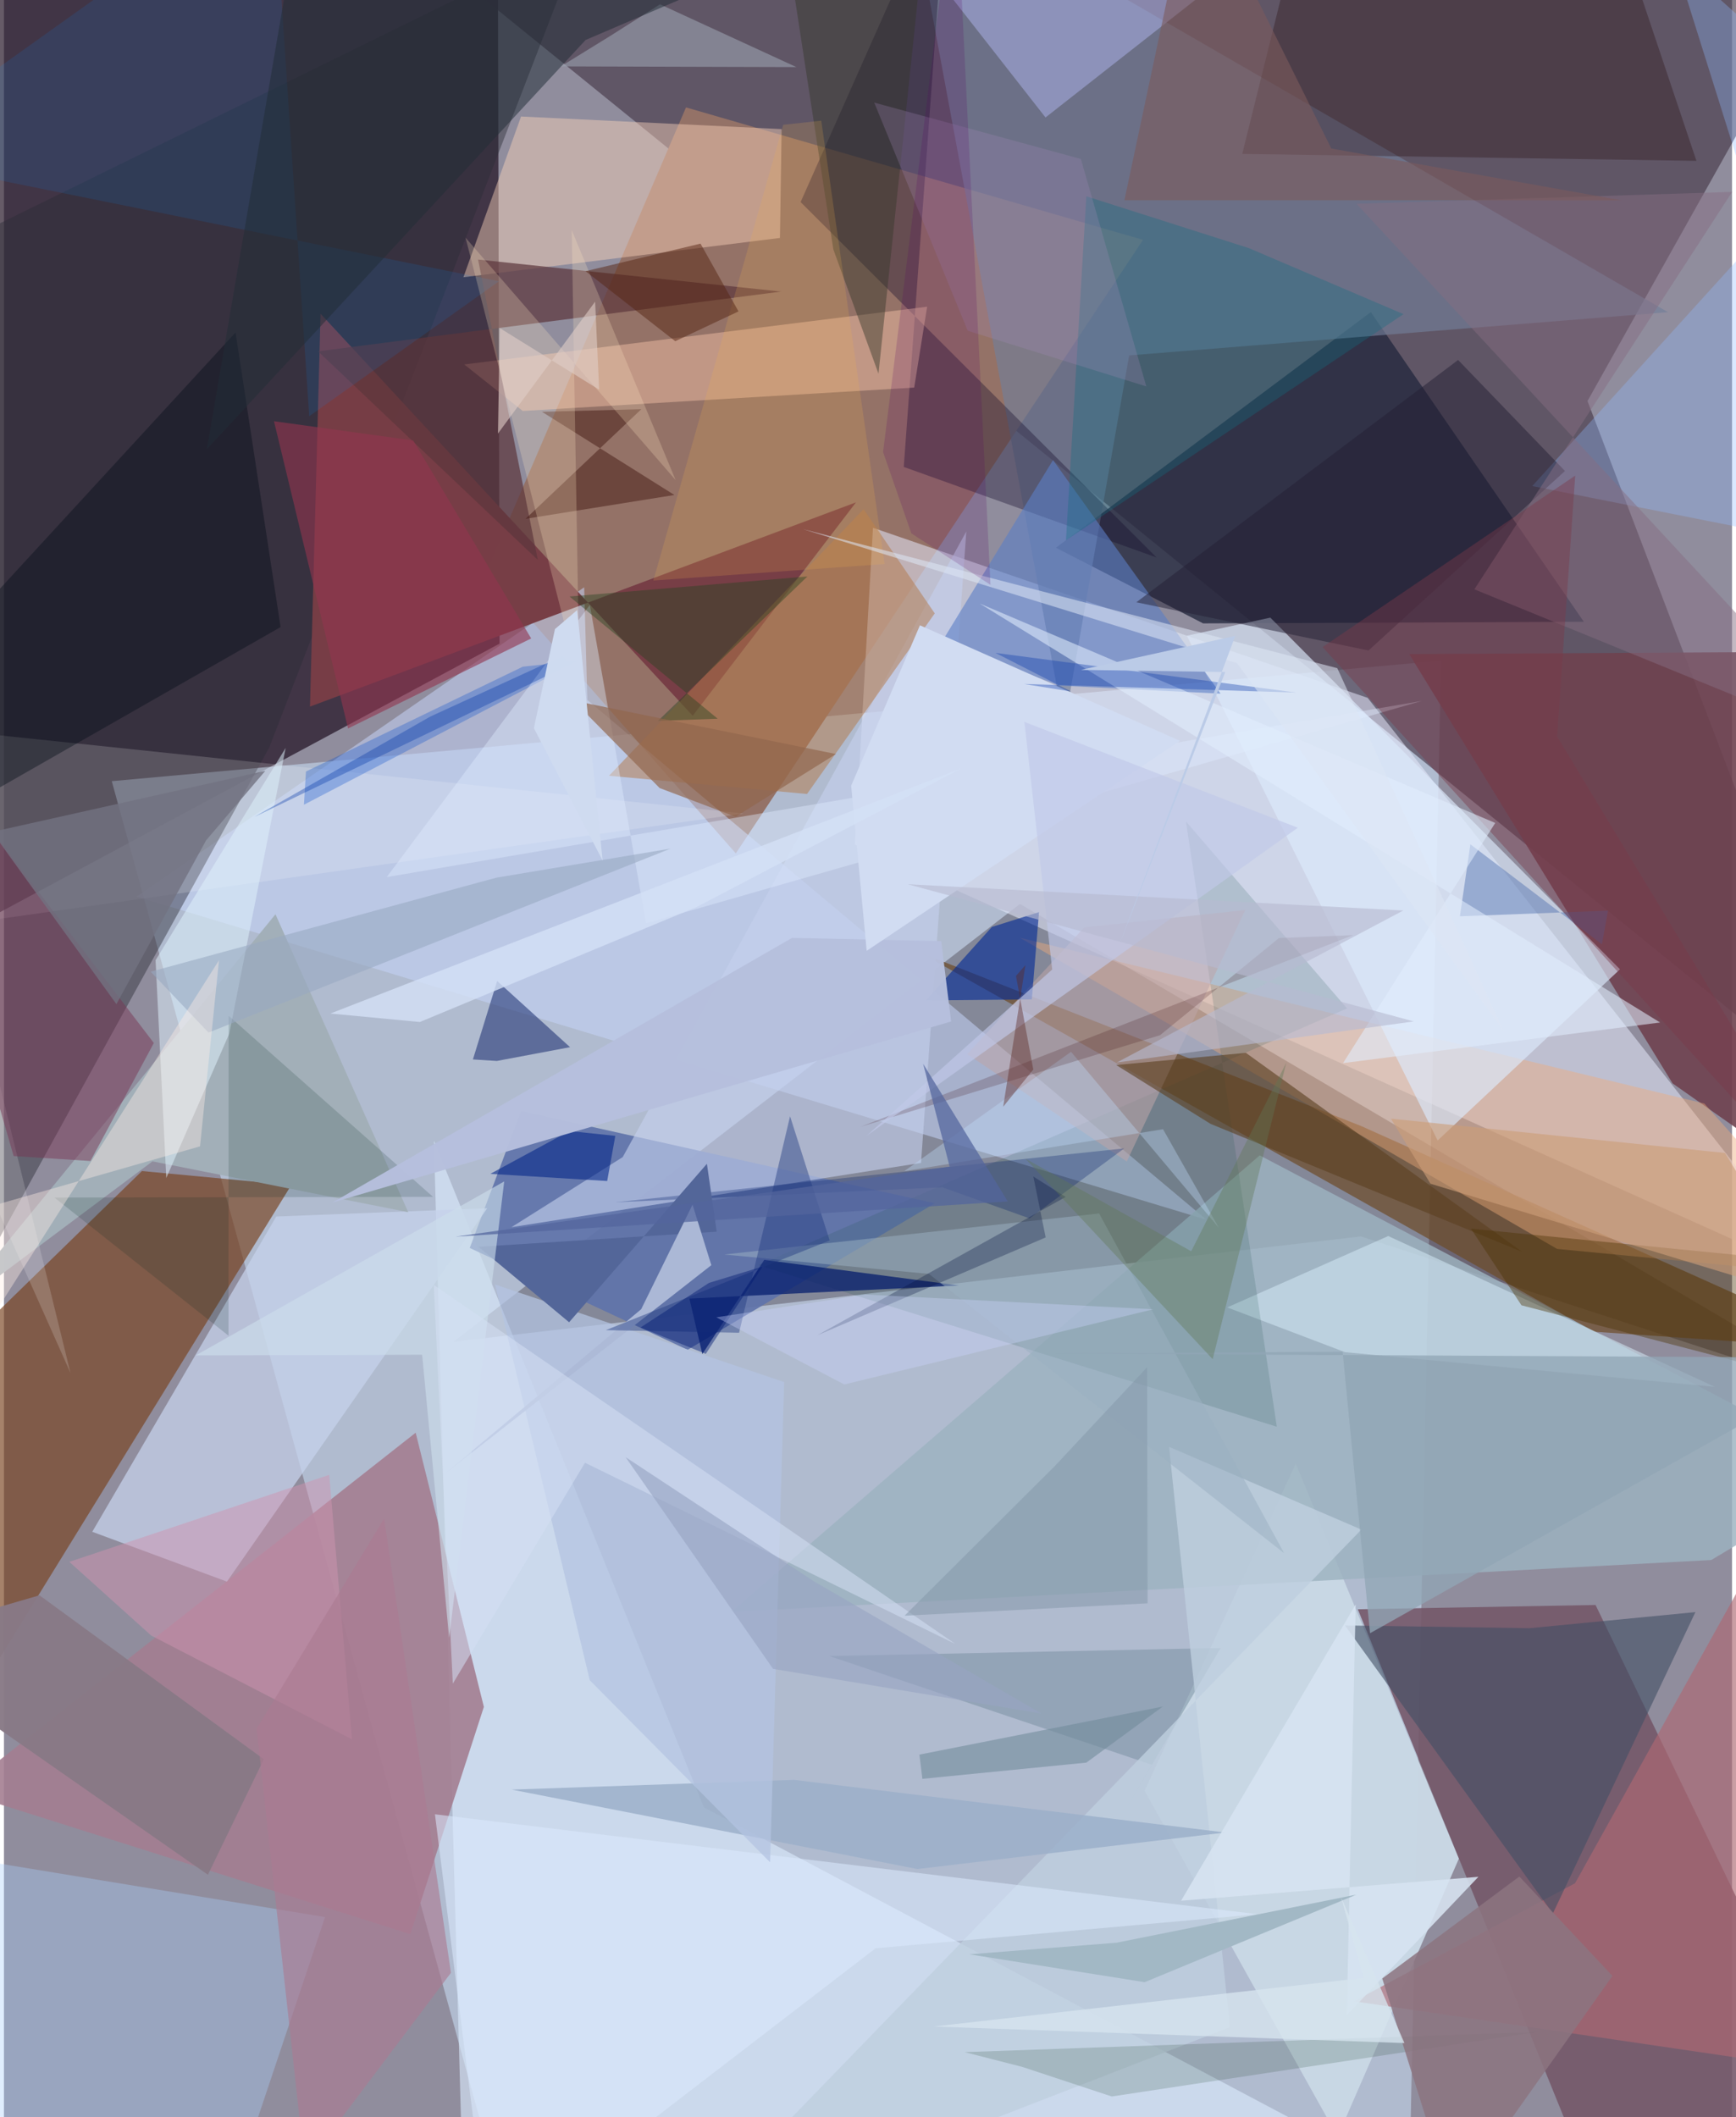 <svg xmlns="http://www.w3.org/2000/svg" width="228" height="278" viewBox="0 0 836 1024"><path fill="#908d9d" d="M0 0h836v1024H0z"/><path fill="#1a0a1b" fill-opacity=".667" d="M-62-30.92L238.846-62l.909 373.292-251.46 135.164z"/><path fill="#cfe8ff" fill-opacity=".51" d="M246.989 1086l433.171-42.055 15.062-724.422-643.066 58.299z"/><path fill="#433444" fill-opacity=".616" d="M766.077 193.965L898-41.385l-715.168.755L898 539.61z"/><path fill="#120109" fill-opacity=".275" d="M217.462 648.972L656.47 598 898 676.72 491.534 437.205z"/><path fill="#947267" d="M551.055 116.002L354.042 412.75 233.779 275.88l96.177-223.929z"/><path fill="#e9edff" fill-opacity=".525" d="M659.711 337.526l-239.299-82.242-8.718 153.24 470.218 211.411z"/><path fill="#745669" fill-opacity=".882" d="M779.757 1086L898 1042.047 769.973 776.273l-115.014 2.072z"/><path fill="#78421d" fill-opacity=".659" d="M66.75 566.39l72.23 6.805L-62 899.177l28.945-235.446z"/><path fill="#ddecff" fill-opacity=".608" d="M338.593 874.145L208.01 551.707l14.293 517.16 416.142-35.85z"/><path fill="#25293e" fill-opacity=".788" d="M580.13 301.509l184.18-.77-103.052-149.79-152.351 113.975z"/><path fill="#c5d3f7" fill-opacity=".545" d="M282.225 338.57l299.568 251.396L64.18 433.662l216.516-149.603z"/><path fill="#2c2b38" fill-opacity=".443" d="M279.454-30.196l-151.098 391.7L-62 707.59l42.11-590.762z"/><path fill="#6d4b26" fill-opacity=".69" d="M898 652.95l-129.029-8.873-325.95-183.431 213.427 83.924z"/><path fill="#a37d90" fill-opacity=".894" d="M-21.432 866.508l217.994 68.957 35.608-109.913-32.997-132.603z"/><path fill="#773e46" fill-opacity=".992" d="M153.165 151.734l180.04 194.464 78.974-103.222-264.13 98.788z"/><path fill="#6074ab" fill-opacity=".918" d="M450.348 581.986l-119.632 70.868-105.385-49.264 24.85-66.207z"/><path fill="#727e99" fill-opacity=".651" d="M544.346 171.904l260.692-20.913L436.29-62l76.604 413.207z"/><path fill="#c6d2eb" fill-opacity=".749" d="M42.719 740.872l89.006-152.483 102.076-4.001L107.87 764.97z"/><path fill="#6e424f" fill-opacity=".898" d="M879.275 315.239l-199.442 1.116 127.398 207.643L898 587.712z"/><path fill="#c9d7e4" fill-opacity=".98" d="M624.93 707.883l78.912 191.096-58.671 134.478-93.377-167.343z"/><path fill="#9db2bf" fill-opacity=".824" d="M825.924 754.536l-473.938 25.061 255.52-220.788L898 711.555z"/><path fill="#efab7a" fill-opacity=".427" d="M751.352 604.054L491.415 453.535l331.199 80.227L898 618.183z"/><path fill="#fed4bc" fill-opacity=".443" d="M376.214 62.441L250.16 56.355l-27.89 77.74 153.127-19.013z"/><path fill="#dceafc" fill-opacity=".655" d="M572.261 307.466l40.37-8.74 169.16 170.085-88.215 82.805z"/><path fill="#130b2a" fill-opacity=".353" d="M557.613 269.638l-122.312-43.803L456.388-62 385.4 97.736z"/><path fill="#c4cfed" fill-opacity=".616" d="M443.645 562.463l21.915-305.39-166.217 302.57-53.822 33.898z"/><path fill="#a2afb8" fill-opacity=".988" d="M71.853 561.702l-98.671 73.786 158.168-193.28 64.236 144.102z"/><path fill="#ffcaae" fill-opacity=".42" d="M440.348 187.456l6.26-39.11-223.947 27.922 28.314 22.507z"/><path fill="#aacffd" fill-opacity=".357" d="M10.931 1051.85l107.462-14.275 36.953-110.353L-62 891.546z"/><path fill="#d4e9f6" fill-opacity=".545" d="M669.685 597.827l-77.91 34.519 57.02 21.66 178.872 16.764z"/><path fill="#5b7fc6" fill-opacity=".596" d="M510.168 331.605l-55.999-21.924 53.346-87.162 81.041 112.978z"/><path fill="#1d0003" fill-opacity=".282" d="M818.771 77.8l-219.727-3.358 26.936-108.52L771.864-62z"/><path fill="#ae6973" fill-opacity=".651" d="M898 662.957l-57.992 332.47-186.922-27.487 106.966-57.074z"/><path fill="#fff" fill-opacity=".169" d="M357.82 393.45l-402.482-42.255 76.854 312.88L-62 452.894z"/><path fill="#19514e" fill-opacity=".165" d="M364.941 611.916l250.825 78.143-43.946-292.74 77.917 90.413z"/><path fill="#5c373c" fill-opacity=".706" d="M258.268 270.817L151.943 169.923 376 141.027 229.356 125.53z"/><path fill="#a5aadd" fill-opacity=".588" d="M537.713-62L419.828-50.544l84.047 107.366L655.243-62z"/><path fill="#404f64" fill-opacity=".592" d="M818.266 779.721l-80.268 7.793-89.255-1.354 100.57 139.338z"/><path fill="#b2784a" fill-opacity=".51" d="M450.291 296.68l-34.418-50.416L292.71 375.208l95.791 8.82z"/><path fill="#bca5a9" fill-opacity=".553" d="M600.504 440.154l-77.862 8.353-56.664 61.332 77.21 51.931z"/><path fill="#032995" fill-opacity=".612" d="M445.987 483.868l31.914-35.525 22.835-7.19-3.485 42.228z"/><path fill="#021a6b" fill-opacity=".729" d="M461.998 621.76l-94.181-12.408-29.955 45.562-6.257-26.825z"/><path fill="#ddf0fb" fill-opacity=".537" d="M108.996 499.94l27.285-138.19-62.933 102.658 5.181 105.366z"/><path fill="#000b17" fill-opacity=".384" d="M-62 350.059v65.055l195.827-111.828-21.789-142.477z"/><path fill="#253777" fill-opacity=".592" d="M226.865 512.41l11.73-37.947 35.268 32.019-35.415 6.663z"/><path fill="#7890a1" fill-opacity=".518" d="M541.008 877.984l14.297-24.439-155.92-52.56 189.223-3.921z"/><path fill="#008afc" fill-opacity=".125" d="M147.68 201.305l91.808-65.265L-62 75.086 130.15-62z"/><path fill="#8fb9ff" fill-opacity=".329" d="M898 60.195l-90.032-80.31L898 266.6l-158.645-31.513z"/><path fill="#107082" fill-opacity=".329" d="M677.065 151.94L513.778 261.298l9.844-166.357 78.641 25.076z"/><path fill="#0b51cb" fill-opacity=".306" d="M146.105 373.15l104.903-50.697 27.844-3.032-133.73 69.798z"/><path fill="#bfcfdf" fill-opacity=".808" d="M656.687 739.806l-93.044-40.03L593.1 980.435 321.163 1086z"/><path fill="#3e150e" fill-opacity=".467" d="M252.325 250.936l56.01-53.02-48.071 1.249 64.08 40.246z"/><path fill="#ffe8c2" fill-opacity=".243" d="M324.929 232.19l-50.25-120.865 3.74 218.684-55.117-215.05z"/><path fill="#dbeafd" fill-opacity=".557" d="M606.446 925.838l-184.79 16.484L234.749 1086 208.5 877.502z"/><path fill="#5c4022" fill-opacity=".612" d="M538.052 515.112l62.75-5.887 133.76 96.304-150.869-61.966z"/><path fill="#763554" fill-opacity=".482" d="M4.681 559.143L-62 328.165 72.51 504.469 41.845 561.54z"/><path fill="#99a0ad" fill-opacity=".612" d="M383.347 32.448l-113.946-.335 23.293-14.345 24.705-15.677z"/><path fill="#4b3100" fill-opacity=".396" d="M850.64 608.203l-140.97-13.947 24.465 37.072L898 673.994z"/><path fill="#212e37" fill-opacity=".518" d="M140.395-29.117L98.155 217.29l183.23-197.953 179.072-76.704z"/><path fill="#9bafca" fill-opacity=".843" d="M382.18 860.857l-136.569 4.71 196.286 38.417 148.941-17.671z"/><path fill="#221f34" fill-opacity=".478" d="M660.124 314.628l95.055-86.834-51.7-53.687-155.67 117.19z"/><path fill="#dfebff" fill-opacity=".416" d="M310.623 446.593L685.949 339.02l-500.776 85.192 98.252-131.66z"/><path fill="#cf94b0" fill-opacity=".494" d="M71.219 791.047l-39.588-35.633 125.719-42.082 11.005 127.925z"/><path fill="#022720" fill-opacity=".161" d="M108.625 646.017l.069-154.719 98.855 87.568-183.123.366z"/><path fill="#1b3d24" fill-opacity=".173" d="M492.603 999.675l43.318 14.318 206.477-31.269-277.647 9.818z"/><path fill="#012387" fill-opacity=".573" d="M273.545 547.04l22.213 2.336-3.937 21.84-56.517-3.47z"/><path fill="#011e6a" fill-opacity=".29" d="M453.966 574.26l42.182 15.039 45.8-33.864-246.296 26.07z"/><path fill="#b4c3e1" fill-opacity=".741" d="M370.647 900.74l-87.25-88.077-45.813-191.401 139.868 47.188z"/><path fill="#866d82" fill-opacity=".486" d="M654.33 98.569L898 361.314l-186.66-76.272L836.062 92.81z"/><path fill="#b6c0de" fill-opacity=".969" d="M458.216 494.06l-4.789-38.862-72.187-1.564-222.338 127.993z"/><path fill="#35382a" fill-opacity=".443" d="M401.233 120.644L382.23-3.406 448.53-62l-25.454 242.748z"/><path fill="#92354f" fill-opacity=".612" d="M130.63 203.73l35.828 148.601 88.595-43.534-57.075-95.757z"/><path fill="#f3b44f" fill-opacity=".188" d="M426.014 272.782l-30.62-214.414-18.413 1.99-62.828 220.417z"/><path fill="#536699" d="M344.822 595.734l-4.754-32.846-66.666 76.642-43.807-36.492z"/><path fill="#562613" fill-opacity=".494" d="M336.978 117.832l18.37 32.782-30.607 14.412-43.37-33.868z"/><path fill="#25441f" fill-opacity=".42" d="M388.688 278.807l-115.077 9.7 71.677 59.111-28.896 1.038z"/><path fill="#4265aa" fill-opacity=".408" d="M773.05 456.72l2.95-16.27-71.654 2.737 5.066-34.817z"/><path fill="#887a86" fill-opacity=".961" d="M125.715 850.878l-108.533-79.3L-62 794.618 98.673 906.755z"/><path fill="#7c5b5c" fill-opacity=".6" d="M782.493 96.876l-240.45-.025L575.783-62l66.335 133.83z"/><path fill="#98a9c1" fill-opacity=".58" d="M70.97 469.976l167.257-45.485 84.253-14.054-223.53 88.986z"/><path fill="#9aafc1" fill-opacity=".518" d="M529.81 586.916l89.51 164.312L447.499 616.14l-99.074-9.375z"/><path fill="#8c7480" fill-opacity=".851" d="M733.098 907.608L666.78 956.93l33.878 108.19 77.49-109.427z"/><path fill="#d7e3f1" fill-opacity=".878" d="M713.304 907.744l-63.698 66.941 4.31-198.65-84.462 143.282z"/><path fill="#acbad7" fill-opacity=".98" d="M213.24 712.842l128.968-100.927-9.092-29.272-24.834 50.561z"/><path fill="#91654d" fill-opacity=".671" d="M353.927 395.04l-36.71-13.875-41.675-42.287 126.944 25.82z"/><path fill="#ffede7" fill-opacity=".392" d="M94.857 554.446l9.173-89.985-144.244 226.99L-62 599.376z"/><path fill="#7b3949" fill-opacity=".427" d="M898 598.94L751.376 356.188l8.762-126.17-122.228 82.938z"/><path fill="#cc9d78" fill-opacity=".624" d="M832.564 557.643L670.966 541.05l19.157 31.486 186.11 56.438z"/><path fill="#a68cb9" fill-opacity=".255" d="M466.245 159.98l86.4 26.927-31.67-110.017-99.965-27.267z"/><path fill="#e1eefd" fill-opacity=".565" d="M721.436 398.037L647.814 514.19l153.384-19.647-329.183-202.646z"/><path fill="#a2b8c5" d="M551.835 958.715l102.419-42.352-116.035 23.263-71.134 5.611z"/><path fill="#d1dcf2" d="M417.352 459.888l151.572-101.576-125.794-55.876-33.271 77.58z"/><path fill="#00103b" fill-opacity=".294" d="M513.617 578.911l-15.64-9.874 5.98 29.46-110.5 47.332z"/><path fill="#223980" fill-opacity=".439" d="M291.165 643.356l64.478 1.249 24.644-104.731 19.172 60.082z"/><path fill="#0536aa" fill-opacity=".349" d="M493.47 330.808l131.7 4.17-145.523-19.198 36.605 18.688z"/><path fill="#c0defc" fill-opacity=".353" d="M587.7 593.823l-71.477-85.093-80.65 57.71 125.156-20.28z"/><path fill="#727281" fill-opacity=".8" d="M126.432 372.834L-5.76 402.381l60.16 83.276 43.4-79.215z"/><path fill="#cddeeb" fill-opacity=".616" d="M215.382 792.155l26.626-220.736L92.75 655.563l109.549-.324z"/><path fill="#91a5b5" fill-opacity=".773" d="M898 656.72L660.874 789.932l-13.28-136.135-144.9.822z"/><path fill="#360308" fill-opacity=".184" d="M652.701 452.287l-238.233 92.67 144.81-44.265 57.514-46.98z"/><path fill="#0136a6" fill-opacity=".345" d="M275.402 314.876l1.274 5.231-155.594 75.038 85.169-48.567z"/><path fill="#708b9a" fill-opacity=".573" d="M444.303 860.362l79.313-7.843 37.027-27.137-117.777 23.258z"/><path fill="#c0c9e8" fill-opacity=".659" d="M625.956 400.349l-132.304-51.195 13.458 119.754-89.877 80.493z"/><path fill="#d4e0f3" fill-opacity=".537" d="M281.086 707.47l179.29 87.728-252.44-173.716 9.204 192.844z"/><path fill="#8297a8" fill-opacity=".506" d="M553.033 661.285l-44.618 47.757-72.728 72.419 117.58-5.99z"/><path fill="#ab7b92" fill-opacity=".631" d="M216.247 954.176l-32.339-219.653L122.253 836.1l23.312 211.812z"/><path fill="#53659d" fill-opacity=".725" d="M485.618 581.089L218.43 598.14l239.07-33.884-12.828-49.722z"/><path fill="#d4e0f6" fill-opacity=".792" d="M201.187 494.314l-43.28-4.105 305.38-118.651-128.1 67.075z"/><path fill="#e0cec7" fill-opacity=".592" d="M287.944 188.481l-48.051-29.787-.93 51.017 47.02-63.8z"/><path fill="#d6e4ee" fill-opacity=".792" d="M449.737 980.161l208.052-23.543-10.916-38.984 30.646 70.53z"/><path fill="#5c2723" fill-opacity=".416" d="M497.961 517.287l-14.557 17.993 10.752-68.48-4.57 5.218z"/><path fill="#dce6f4" fill-opacity=".557" d="M596.544 320.737L725.582 498.83l-80.55-175.655-258.537-67.27z"/><path fill="#5f7856" fill-opacity=".38" d="M584.744 657.388l35.617-143.418-46.003 91.218-80.265-44.838z"/><path fill="#5c0064" fill-opacity=".184" d="M438.97 257.964l-13.678-39.297L460.368-62l16.886 344.864z"/><path fill="#cfdbf0" fill-opacity=".996" d="M277.315 295.056l12.314 121.182-33.265-64.061 10.192-47.91z"/><path fill="#b6bad0" fill-opacity=".624" d="M437.18 427.666l239.774 12.707-138.611 73.534 143.662-19.88z"/><path fill="#97a5c2" fill-opacity=".627" d="M300.746 704.788l90.938 59.948 110.202 64.036-129.818-21.61z"/><path fill="#021a71" fill-opacity=".443" d="M339.535 654.814l27.474-42.233-25.907 7.894-33.173 21.587z"/><path fill="#ced7ff" fill-opacity=".345" d="M555.976 633.251l-139.37-7.14-71.976 11.032 61.9 32.473z"/><path fill="#bbcbe7" d="M595.692 307.556l-74.668 16.439 69.791 1.048L539.902 456.1z"/></svg>